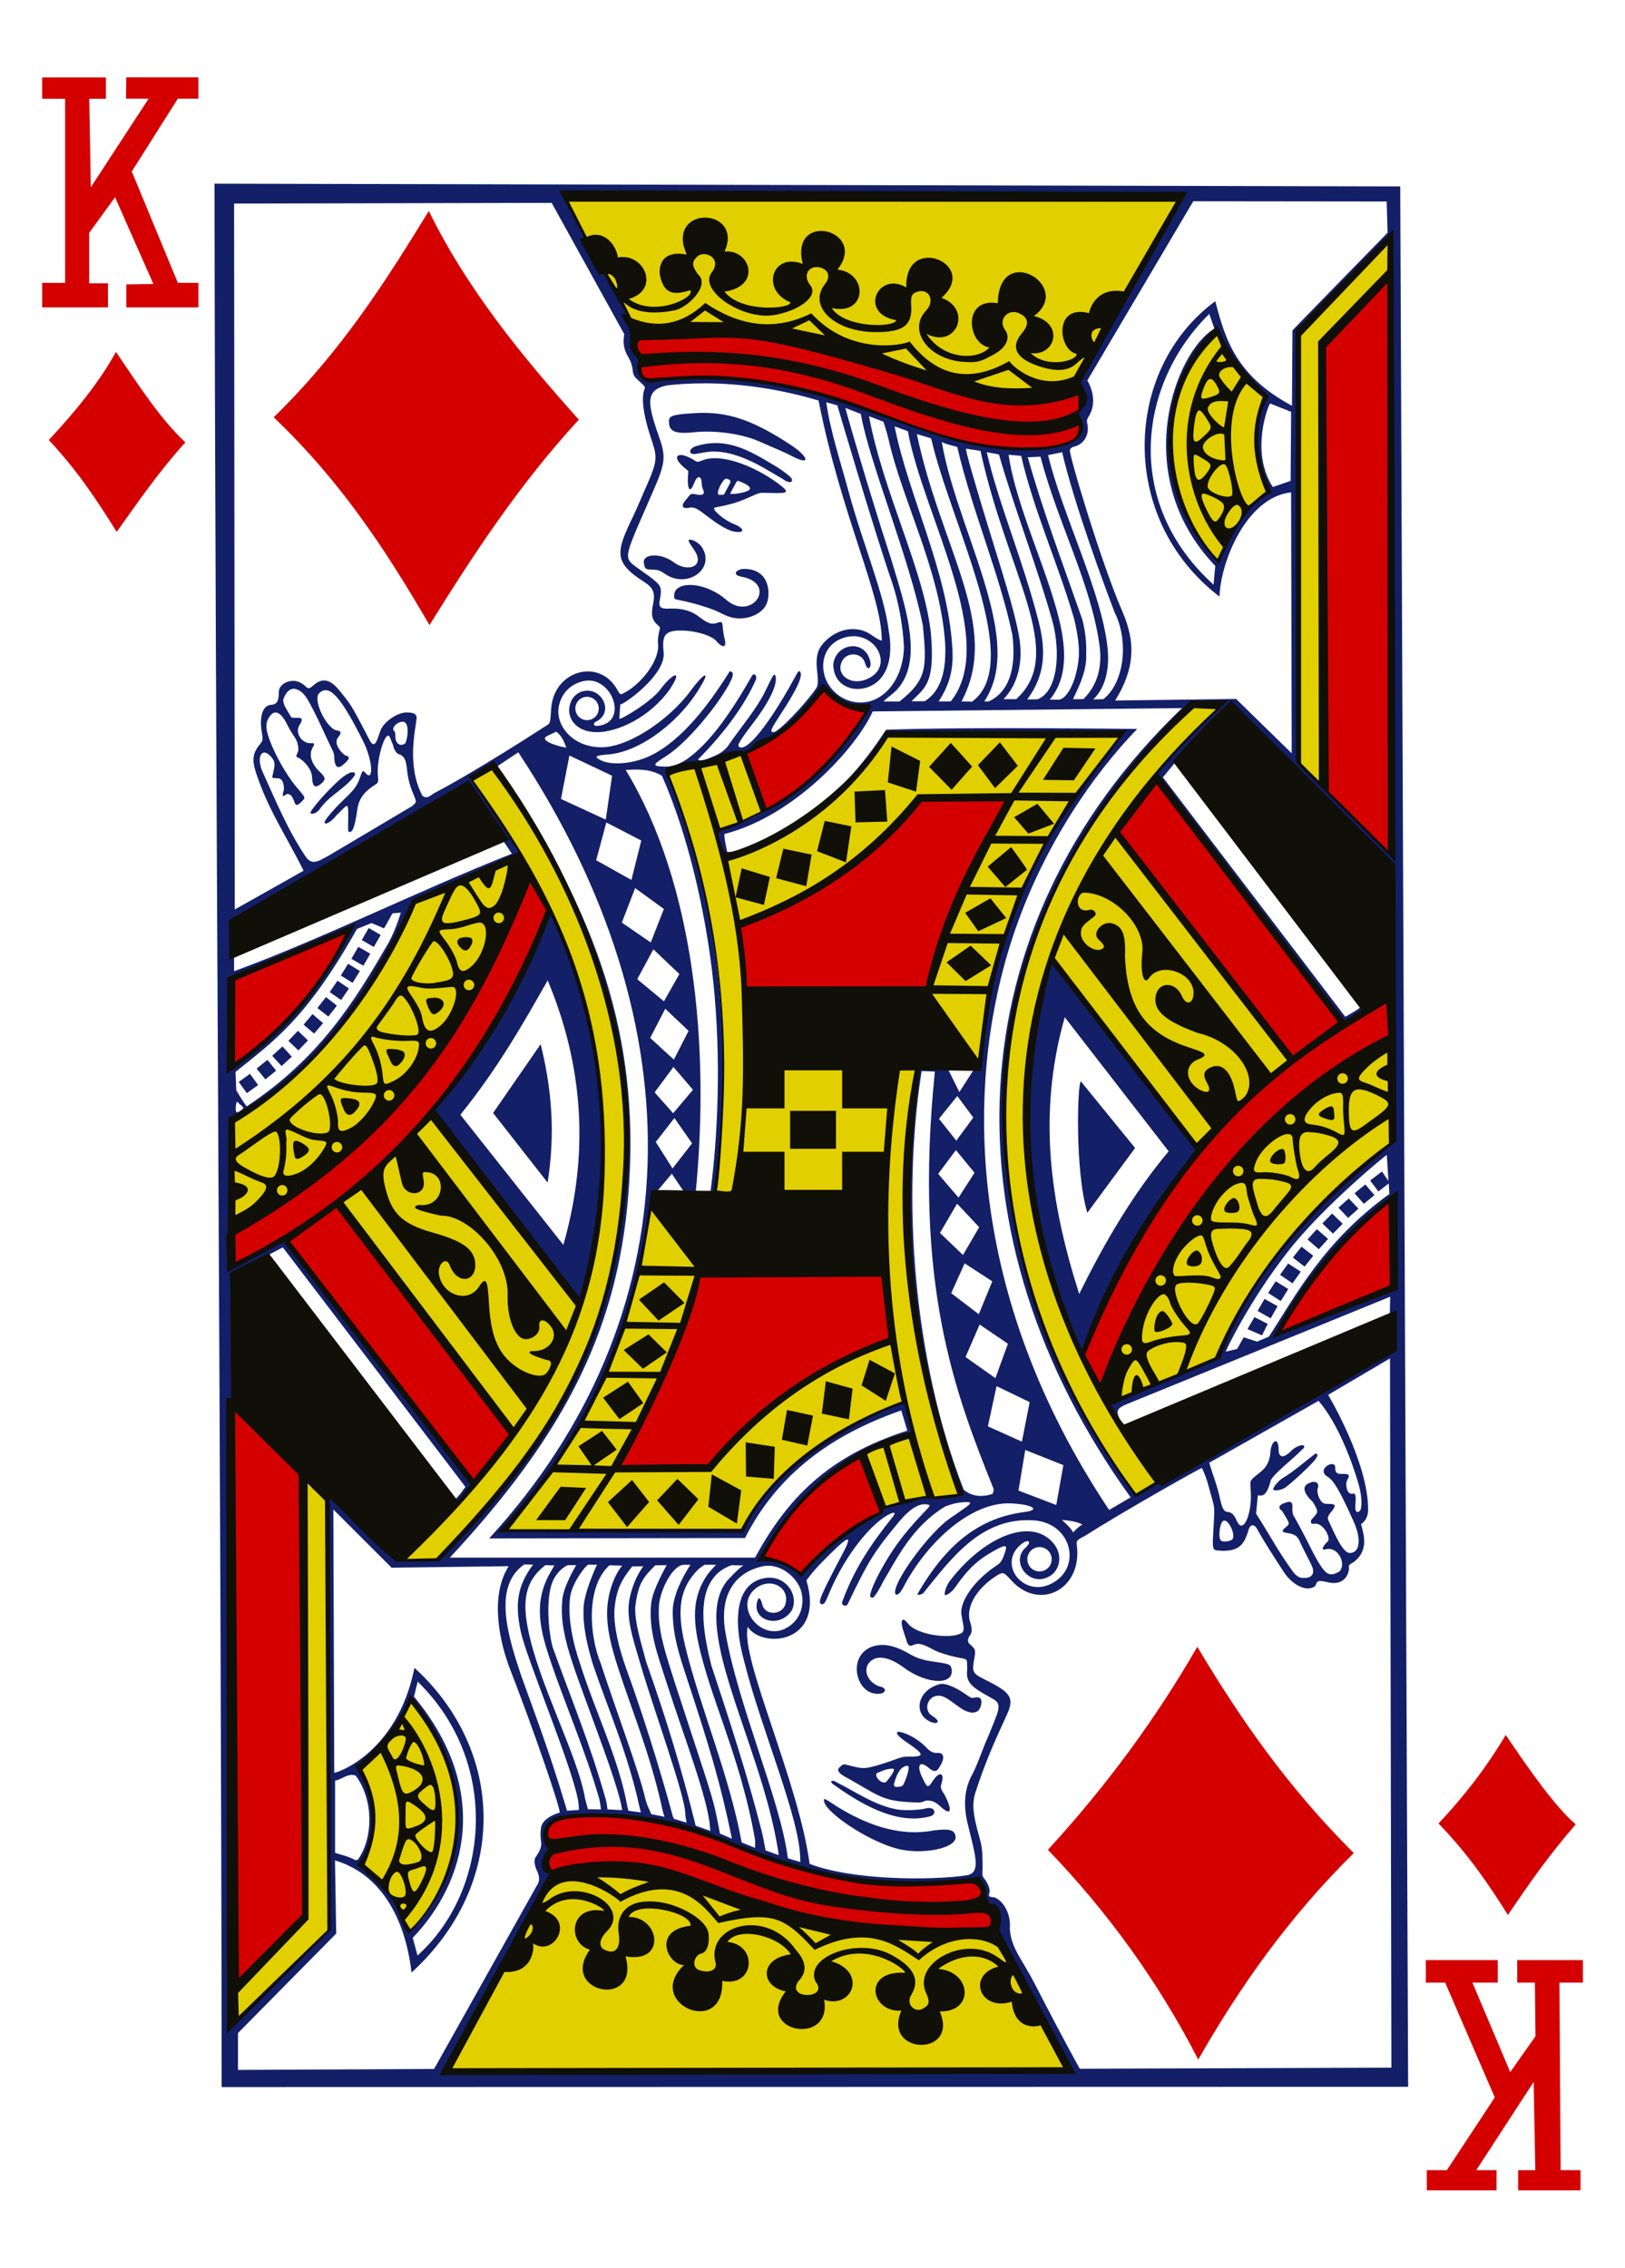 <svg xmlns="http://www.w3.org/2000/svg" width="224.225" height="312.808"><title>Vectorized Playing Cards 1.0</title><path d="M29.6 25.335c.085 79.126.927 176.366.985 262.545l163.716-.038-1.09-262.126zm48.394 1.68c28.245.766 56.666-.063 85.12.16 0 0-10.338 18.007-13.47 23.675-.687 1.246-.757 2.128-.387 2.645.572.8.525 2.152-.116 2.934-.27.33-.39.55-.42.75-.02.2.16.42.31.78.51 1.722-.8 2.92-2.163 3.47-.917.37-2.96.617-4.465.545-9.443-.448-27.962-8.428-35.593-9.05-5.294-1.48-12.136-.96-17.776-.64-1.064.062-.88-2.42-.88-2.42-.886-8.2-6.693-15.336-10.15-22.86zm86.656.748l26.692.03.12 4.31-11.23 11.51c-1.06 1.078-1.894 1.97-1.894 1.97l-.067 10.388c-7.65-4.11-9.18-9.03-10.58-14.43-12.79 9.44-13.39 30.11.58 40.746.118-4.62 3.64-13.7 9.88-14.374l.087 35.993-7.674-7.496-16.687.22c2.75-4.466 2.813-8.01 1.033-12.195-3-6.837-7.63-22.44-7.274-22.388 0 0 .132-.334.51-.42 1.383-.31 2.263-1.642 1.868-3.25-.074-.514-.07-.393.28-1.064 1.36-2.316-.26-4.83-.26-4.83zm-88.53.217l10.016 18.106s-.13.83-.077 1.317c.07.7.31 1.326.71 1.98.26.432.46 1.022.52 1.568.1.9.1.9 1.41 2.09.275.25.33.408.226.66-.435 1.1-.18 3.35.68 6.04 1.09 3.39 1.37 3.348-.656 7.883-.42.947-.932 2.21-1.48 3.374-2.5 5.134-2.886 6.526 1.404 9.263 1.21.77 1.56 1.437 1.26 2.972-.238 1.205-.286 1.98.294 2.66.376.44.717.512.623.852-.062.23-.343 1.234-.25 2.08.25 2.274-2.375 5.625-4.773 6.8-.48.34-.618-.076-.89-.55-2.483-4.35-8.67-2.59-9.08 2.6-.107 1.373-.064 1.968-.42 2.26-.12.1-.48.304-.48.304s-9.256 6.02-15.143 9.113c-.38.2-.726.53-1 .59-.31.06-.542.004-.735-.19-2.174-4.133-.97-9.015-.783-10.745-.045-.613-.57-.724-1.36-.734-1.34-.015-3.264 1.34-3.682 2.607-.358 1.075-.587 1.77-.91 1.766-.324-.002-.48-.436-1.288-1.986-1.68-3.226-1.938-3.634-3.506-5.508-1.25-1.497-2.317-1.695-3.543-.58-.852.772-.824.1-1.55-.29-1.25-.855-3.133-.09-3.18 1.11-.04 1.004-.047 1.76-1.067 1.83-1.136.07-1.628 1.54-1.31 3.63.17 1.1.203 1.274-.134 1.68-1.1 1.312-1.24 2.22-.64 4.056 1.72 5.233 4.215 8.756 6.56 13.515 0 0-5.956 3.38-9.49 5.344l-.093-97.37zm115.724 5.174l.14 84.586-12.782-12.565s-.25-16.208-.236-22.835c.013-6.627.11-13.253.082-14.486-.027-1.232.066-6.476.106-11.86.084-11.277-.948-9.883 1.15-12.047zm-24.98 10.142l.706 2.04c-5.356 3.072-11.91 20.172.12 32.727l-.24 2.587c-12.61-11.436-10.276-27.838-.585-37.354zm.918 2.413c1.838 3.79 3.93 7.15 6.782 9.21-1.536 3.66-2.196 7.7.405 13.16-1.83 1-4.36 3.66-6.99 9.1-9.497-9.59-7.38-23.497-.207-31.48zm-70.62 7.16c5.264.01 10.755.865 15.788 2.382 3.174 16.05 8.75 26.84 8.726 33.122 0 0-.44-.075-1.375-.75-2.29-1.655-5.3-.73-6.91 1.376-1.53 1.998.01 4.777-.77 5.94-1.482 2.175-5.3 6.19-5.936 6.06-.465-.097-.39-.3 1.245-2.81 1.703-2.613 3.01-4.98 2.447-5.56-.237-.245-.364.274-1.635 2.48-2.982 5.183-5.606 8.387-6.645 7.97-.485-.195-.234-.624 1.975-3.543 2.494-3.297 3.187-5.358 2.94-6.27-.19-.7-.577.43-1.613 2.456-1.104 2.142-3.098 4.53-4.71 6.824-.51.83-1.17 1.31-2.01 1.69-.62.27-1.615.71-2.19.636-.296-.04-.09-.213.313-.61 3.184-3.277 5.92-6.932 7.47-10.44.24-.46-.1-1.115-.494-.632-2.38 4.19-5.698 9.42-9.297 11.725-.775.495-1.937.914-2.985.826-1.773-.05-1.147-.442.467-1.48 3.454-2.22 8.3-8.6 9.084-10.854.186-.533-.02-.838-.36-.8-2.843 4.546-6.598 9.548-10.963 11.64-2.35 1.13-5.317 1.352-6.776.64-1.07-.524-.8-.704 1.097-.827 4.564-.45 9.91-4.735 12.56-9.268 1.55-2.51.462-1.93-1.31.49-3.02 4.135-9.02 8.096-12.74 7.78-3.764-.22-5.93-3.136-5.446-5.635.29-1.51 1.365-3.05 3.47-3.493 3.603-.756 5.96 4.95 2.664 6.03-1.122.367-1.55.09-1.142-.36 2.446-1.07 1.36-4.01-.705-4.31-1.3-.19-2.804.683-2.867 2.696.038 1.5 1.273 2.968 3.75 3.003 2.938.04 7.445-2.072 10.18-5.966 1.94-2.976.154-1.97-1.293.014-1.278 1.755-5.4 4.205-5.716 4.115l.14-2.016c.06.346 6.348-3.957 5.98-7.16-.236-2.325.104-3.036 2.524-3.007 1.81.02 4.11.654 4.78 1.484.69.82 1.46 1.08 1.12-.304-.556-2.244.11-2.615-1.193-2.19-.9.296-1.69-.425-2.592-1.065-.99-.704-2.244-1.005-3.74-.95-1.118.04-1.622-.028-1.443-1.082.127-.74.27-1.42.054-1.904-.35-.794-1.75-1.613-3.33-2.777-1.868-1.375-1.523-1.456 2.455-10.624 1.67-3.85 1.675-4.64.674-7.482-1.585-4.49-1.83-6.29 1.132-6.916 1.68-.193 3.41-.29 5.165-.285zM114 55.48l1.54.438c.01 0 4.807 16.414 7.553 24.428.838 2.445 1.477 5.75 1.637 8.853-.076 4.27-2.482 7.33-5.416 7.67-2.077.24-4.33-.84-5.363-3.15-.87-2.2-.21-4.79 2.3-5.69 4.34-1.55 7.52 3.99 3.265 5.693-2.202.883-4.294-.707-3.302-2.557.696-1.297 2.65-1.157 3.114.183.378 1.427 1 .754.735-.21-.807-3.078-4.76-2.35-5.08.482 0 3.512 3.848 4.337 6.14 2.365 1.78-1.578 1.966-4.427 1.52-6.9-.61-5.133-3.515-11.793-5.58-19.393-1.03-3.793-2.52-8.32-3.053-12.22zm61.267.182l2.89 1.144-.068 9.528-2.46.845c-3.21-4.91-.54-11.52-.37-11.52zm-58.604.618l2.12.815c1.16 6.726 6.63 19.583 8.562 29.18.538 5.766.624 7.458-3.282 10.53v-.043h-2.114s-.01-.13.91-.82c5.113-3.826 2.06-12.258.13-18.738-3.37-10.35-6.377-20.937-6.336-20.924zm-19.804.67c-.27.004-.54.015-.82.03-3.2.17-3.72.376-3.73 1.07-.02 1.31.51 1.89 3.49 1.57 2.57-.278 6.3.12 8.86 1.226 2.93 1.26 3.626 1.558 4.68 2.1 2.642 1.36 2.18.007-.21-1.564-4.88-3.21-8.25-4.48-12.278-4.43zm23.05.464l1.99.758s.523 1.55.71 2.437c1.937 8.58 7.2 18.24 7.816 28.28.14 3.29-.425 6.36-2.838 7.84h-1.82c1.944-1.936 3.24-2.495 2.696-9.22-.86-8.638-6.558-19.43-8.558-30.105zm3.53 1.395l1.83.67c2.113 11.59 12.585 28.92 5.92 37.273h-1.666c1.487-2.32 2.1-4.356 1.877-7.486-.647-10.536-6.02-20.76-7.963-30.467zm3.072 1.06l1.973.6c2.68 11.746 12.98 30.997 5.636 36.32l-1.447-.038c5.53-10.34-2.855-21.04-6.164-36.887zm3.44 1.092c.606.34 1.473.5 2.134.69 2.077 8.883 5.874 17.62 7.602 25.89.58 4.53-.413 7.923-3.26 9.21h-.61c2.556-3.854 2.075-8.717.71-13.972-1.83-7.07-5.39-14.844-6.577-21.82zm-31.104.155c-.917-.01-1.876.13-2.89.454-1.04.39-.913 1.21.052 1.04l1.29-.225c2.367-.414 5.285.44 8.822 2.582.854.517 1.782 1.015 2.013 1.187.65.486 1.342.484 1.104-.134-.095-.247-1.458-1.304-2.664-1.98-2.58-1.56-4.976-2.9-7.727-2.924zm34.46.772l1.987.303c3.74 17.19 11.95 27.873 4.93 34.25h-1.76c1.92-1.96 2.79-5.035 2.15-8.668-.65-3.71-2.564-9.596-4.154-14.77-1.84-6-3.324-11.076-3.155-11.118zm2.85.482l1.686.316c1.972 6.987 5.323 15.65 7.34 22.864 1.24 4.436.743 9.9-2.027 10.908l-1.423.024c2.35-3.14 2.685-6.413 1.61-10.644-2.203-8.687-5.54-16.266-7.186-23.47zm10.4.01c1.7 7.246 5.786 18.297 7.254 22.113 1.952 3.896 1.366 9.666-1.57 11.95l-1.39.03c1.68-1.57 2.256-4.215 1.99-6.956-.757-7.747-6.24-18.49-8.226-26.74zm-7.39.344l1.74.16c1.74 7.577 5.122 14.942 7.32 22.52.41 1.712.765 3.802.622 5.34-.3 3.225-1.635 5.77-2.808 5.77h-1.198c2.444-2.914 2.324-6.886 1.28-11.156-1.73-7.055-5.915-15.563-6.958-22.632zm-45.24.04c-.726.003-.74.666.42 1.68.705.62.65.412.61.805-.17 1.677.09 3.213.783 1.485.185-.46.455-.98.725-.917.51.157.25 1.094.494 1.57.415.834-.027 1.04-1.04.78-.727-.186-.77.21-1.22.71-.79.88-.66 1.402.555 1.13.2-.046.37.01.525.047.38.088.728.33 1.63 1.02 1.165.886 2.81 2.068 3.878 2.25 1.71.29 1.33-.53-.074-1.068-1.2-.46-2.69-1.738-2.682-2.09.005-.27.38-.11 2.545-.706.937-.254 2.257-.83 2.813-1.09.917-.42.96-.42 2.4-.374 2.446.072 2.82-.01 1.103-1.285-3.47-2.575-8.098-4.25-10.55-3.18-.746.32-.73.123-1.267-.186-.704-.403-1.277-.585-1.656-.583zm49.646.23c2.405 9.262 7.055 17.56 8.187 26.345.257 2.51-.165 4.967-2.253 7.09l-1.41.024c-.204 0 1.97-3.36 1.78-6.24.06-1.534-.11-3.18-.55-4.807-2.73-7.81-5.42-14.89-7.51-22.334zm-43.417 3.04h.04c.657.104.68.365.49.706-.286.505-.785 1.476-.785 1.476s-.665.13-.8-.04c-.24-.347.636-2.09 1.056-2.143zm1.667.3c.072 0 .162.037.303.092.63.25 1.726.76 1.25 1.153-.56.467-2.723.678-2.62.483l.727-1.34c.154-.284.222-.39.343-.39zm-6.637 8.1c-.053 0-.1.015-.14.04-.122.072.16.576.578 1.146 1.918 2.586-.736 3.354-2.615 1.97-1.783-1.388-4.54-1.258-4.14.197.14.512.003.76 1 .776.884.02 1.112.068 1.91.61 3.05 2.09 6.994-.703 5.07-3.7-.365-.563-1.265-1.06-1.658-1.04zm7.53 4.04c-1.105 0-1.804.825-.42 1.072 4.96.89 1.636 6.03-1.86 3.38-3.15-2.843-7.364-2.823-7.415-.806-.008.508.015.525.762.667 1.756.33 4.378 1.13 5.382 1.636.59.3 1.21.58 1.38.62 2.1.767 4.79-.23 5.322-1.993.488-1.617.094-4.572-3.153-4.572zM40.55 95.014c.664.008 1.37.59 1.873 1.438 1.163 1.964 2.578 5.266 3.48 7.086.227.45.236.86.222 1.08.07 1.065.43 1.47 1.062.99.62-.475 1.484-1.265.47-1.39-1.02-.77-1.586-1.898-.955-2.585.465-.505.283-.834-.092-.854-1.428-.02-3.556-4.27-2.553-5.185 1.355-1.236 2.852.294 6.04 6.616 1.404 2.794 1.47 5.85.265 4.336-.41-.38-.326-.184-.806 1.02-.363.902-.66 1.33-2.034 2.653-1.675 1.61-2.69 2.88-2.727 3.16-.073.532.903.034 1.616-.894 1.59-1.555 1.65-1.97 1.64.09-.01 1.865-.11 2.205.23 2.193.52-.02.8-1.495 1.047-3.274.293-1.6 1.125-2.41 2.51-3.3.38-.244.388-.413.315-1.12-.255-2.262 1.03-6.483 1.618-5.44.082.236.337.785.473 1.17.11.596.486 1.27 1.06 1.313.71.532.71.82.955 2.77.08.636.363 1.59.56 2.1.37.945.698 1.5.493 1.78-.13.14-.405.4-.405.4l-11.594 6.88s-.91.506-1.24.644c-.92.414-1.48.107-1.93-.58-2.46-3.66-4.147-7.776-5.875-11.57-1.037-2.25-.02-3.74 1.32-1.926.52.705.252 1.155-.007 2.52-.046.246.184.15.614.22.68-.072 1.005.533.98 1.56-.43 1.47.164.677.444.603.537.006.656.33.957.94.187.86.566.61 1.12.043.457-.47.46-.46-.464-1.56-1.594-1.727-3.8-5.62-4.375-7.994-.16-.654-.1-1.176.02-1.525.72-1.62 1.72-1.624 2.814.64.184.385.55 1.005.81 1.38.42.607.68 1.13.666 2.095-.32.81-.374.826-.095.936.694.275 1.925 1.526 1.98 2.646.056 1.138.25 1.742 1.144 1.067 1.02-.77.587-1.08-.42-2.068-1.053-1.256-1.117-2.344-.49-3.25.1-.303.06-.39-.33-.352-1.224.12-2.415-1.432-1.563-2.61.39-.692.345-.87-.21-.89-.29-.01-.763.046-1-.086-.36-.68-1.116-1.626-1.11-2.403.36-1.09.91-1.53 1.498-1.524zm72.726.058c2.012 1.234 4.004 2.518 6.265 3.104-5.23 9.434-13.66 14.49-20.71 16.464.24 1.21.41 2.42 1.58 3.16-.04-.183-.55-2.326-.44-2.766 9.71-2.48 18.26-11.993 20.45-16.9l42.68-.462c-31.64 30.35-32.9 73.067-7.088 108.87l-2.97 1.733c-19.89-29.797-19.69-58.504-13.72-77.73 4.23-13.63 11.82-24.04 17.588-29.99 0 0-23.14-.32-34.657.105-1.673 2.56-3.23 4.65-5.48 7.066 0 0 5.85-5.65 5.7-6.63 10.674-.007 21.68-.624 32.34.12-12.474 14.93-18.622 30.34-19.69 44.835-.04 1.888-.152.83-.776 1.527l-1.97 3.054-1.577-3.176c-1.073-.35-3.183.21-4.078-.112-4.39 19.58.045 43.208 5.82 58.628 0 0-1.45.815-3.234.678-1.953-.434-2.43.104-4.122.45-1.945.37-2.624.366-3.055.857-.24.274-.672.655-1.163.92-4.74 1.72-10.3 8.178-10.3 8.086l-5.218-2.34c4.806-9.44 10.45-12.84 20.37-17.03l-.924-4.22c-10.562 3.938-17.285 8.65-22.587 17.804-6.435-.093-32.493-.276-32.52-.194 10.63-12.087 19.01-30.32 19.925-44.533.225-2.767-.16-1.436 1.062-2.262l1.926-2.294 1.51 2.26s1.097 1.39 1.79.23c1.937-19.82-.113-42.42-9.664-58.174 1.694-.113 3.382-.16 5.005.8 3.735 8.46 5.936 18.91 6.89 26.745 1.21 9.917 1.04 21.1-.19 30.6l.635.086c1.86-12.343 1.23-25.47-.48-36.945-.877-5.983-3.7-15.344-5.643-19.67-.535-1.19-.95-1.5-.443-1.68 11.64-.975 16.99-4.86 21.17-11.06zm-32.272 1.043c.89 0 1.612.72 1.612 1.612 0 .89-.722 1.612-1.612 1.612-.89 0-1.613-.724-1.613-1.614s.73-1.612 1.62-1.612zm87.48.82c-3.407 3.084-6.144 6.28-9.02 9.688 8.51 11.704 17.97 24.393 25.924 34.53 0 0 2.753-1.63 2.742-1.834-.006-.11-.22-.648-.27-.528-.118.282-2.23 1.463-2.23 1.463l-25.172-33.035s1.364-1.633 1.786-2.147c1.956-.643 7.398-7.384 7.665-7.245 4.26 3.26 17.12 17.11 22.08 21.35l.06 38.437c-.51 1.54-14.22 7.464-23.91 29.574-4.87 2.73-10.267 4.195-15.28 6.57 0 0 1.273 2.006 1.9 2.556-.77-1.656-.9-1.97.832-2.68l36.233-14.77-.067 2.984-.59 5.15c-9.86 6.08-18.183 8.63-31.755 17.8-.97.227-1.75 1.158-2.77 1.208-34.67-51.06-12.51-89.53 7.7-108.86zM55.58 99.545c.947.018.708 2.21.358 2.97-.7.55-1.396.06-1.38-.964.004-.33-.06-.65-.145-.7-.525-.33.353-1.31 1.168-1.3zm21.176 1.373c.797.605 1.09 1.41 1.385 2.216-1.07-.17-3.95-.994-2.6-1.637zm-5.237 2.853c25 37.82 23.89 77.99-4.02 108.43l35.3-.05c4.495-8.87 11.982-14.27 21.562-17.6l.834 2.787c-11.01 3.534-16.58 9.393-21.01 17.51H62.08c16.18-17.407 23.59-32.11 24.757-52.003 1.113-18.945-3.707-36.246-18.345-57.063zm7.05.44l5.89 2.79-.873 6.054-6.18-2.85zm-10.64 1.7c31.535 47.71 18.01 81.268-7.17 109.19l-4.64.08-10.81-10.043.197 61.037s-10.54 10.32-11.75 11.56c-1.198 1.153-2.096-.617-2.096-.617l.03-80.912.468-3.17.145-17.435 6.72-3.544 25.195 33.03s-1.01 1.49-1.48 1.758c-.3.173-.08.468.18.435.705-.095 2.724-2.35 2.3-2.715-9.14-11.324-26.133-33.494-26.133-33.494l-7.076 3.694s.206-14.475.08-20.03c.27-1.312 1.253-.96 1.915-1.546 8.148-5.24 13.89-11.63 17.434-17.83.26-.466 1.83-3.25 1.982-3.5.554-.9 1.925-3.72 2.724-5.52.446-1.004.92-2.22 1.1-2.37 4.903-1.595 10.05-3.86 14.973-5.897l-7.09-10.64zm-19.33.61c-.266-.002-.943.305-1.86 1.136-1.69 1.533-3.916 4.053-3.923 4.53.454.165.855-.096 1.217-.462 1.413-2.086 3.6-2.902 4.88-4.73.2-.337-.01-.477-.314-.472zm15.885 2.217s4.893 7.128 6.145 9.02c-12.89 5.1-26.38 11.845-38.33 16.205v-2.86l1.887-5.13zm19.182 4.71l4.82 2.49-1.36 5.44-4.866-2.72zm3.976 9.05l3.963 2.888-1.81 4.615-3.993-2.745zM55.31 125.88s-.61 2.14-1.635 4.053c-4.904 8.52-9.7 16.09-19.616 22.667-.38-.336-1.46-2.226-1.46-2.226l-.098-2.524c5.256-4.223 9.792-7.322 16.753-19.713l2.018-.82 1.72.743 1.163-2.076zm20.626.02c-4.57 9.69-9.06 19.69-16.34 27.24l19.92 27.807c6.554-19.633 4.12-38.034-3.58-55.05zm-25.06 2.11l-.956 1.657 1.658.956.956-1.658zm-2.703.18c-3.61 8.07-9.026 14.277-16.137 18.743l-.275-11.84zm1.27 2.41l-.957 1.654 1.656.956.956-1.658zm40.713.346l3.59 3.41-2.132 3.76-3.683-3.047zm55.016 1.676c-.004 0-.007.007-.01.01-6.31 19.617-4.415 38.354 4.244 54.664 4.248-10.57 7.735-17.646 16.03-28.902-5.108-6.686-19.75-25.98-20.264-25.77zm-97.14.315l-1.003 1.626 1.624 1.004 1.004-1.626zm27.538 2.288c5.69 13.6 5.19 25.864 2.165 36.49l-14.21-17.95c5.206-6.462 8.663-12.58 12.048-18.54zm-29.002.05l-1.076 1.577 1.58 1.08 1.076-1.583zm-1.59 2.26l-1.18 1.51 1.51 1.176 1.177-1.51zm46.817 1.605l3.22 3.056-2.033 3.963-3.266-2.99zm-48.674.744l-1.23 1.45 1.452 1.238 1.236-1.453zm103.8.43l14.336 18.495c-4.796 5.71-8.78 12.43-12.343 19.68-3.994-12.52-5.797-24.816-1.993-38.18zm-105.81 1.87l-1.32 1.38 1.38 1.325 1.32-1.38zm33.49 1.85l-6.56 9.485 7.52 9.6c.81-5.2.99-11.23-.96-19.088zm-35.63.31l-1.41 1.293 1.296 1.41 1.41-1.293zm-2.07 1.848l-1.49 1.207 1.21 1.484 1.48-1.205zm56.026.98l2.693 3.147-2.733 3.24-2.558-2.88zm34.24.565l1.83.068c-3 29.595 2.898 44.568 8.115 57.59 0 0-.014.52-.19.676-.85.297-2.57.61-3.95-.6-7.017-18.04-8.55-40.263-5.805-57.73zm-92.674.38l-1.55 1.12 1.12 1.55 1.55-1.12zm114.656 1.054c-.466 0-.87 12.18.883 18.12l6.595-8.94zm-17.058 2.01l2.206 2.966-2.34 3.19-2.395-3.02zm-99.39.808c.11-.017.293.29.648.536.33.346.282.32-.087.614-.58.46-.75.386-.74-.333.05-.59.09-.8.18-.815zm60.355 2.226l2.44 3.49-2.697 3.47-2.308-3.653zm38.843 4.42l2.568 3.13-2.205 3.43-2.806-3.276zm59.457.663l.227 3.606-.89-1.317-1.63 1.25 1.135 1.51 1.424-1.11.09 1.454c-9.047 6.535-12.95 14.043-16.617 19.674l-1.632.69-1.855-.59-.907 1.61-1.58.37c-.047-.01 3.17-6.9 8.675-13.915 4.903-6.25 13.534-13.29 13.56-13.23zm1.048 5.643l.077 12.82-16.18 6.25c4.2-7.158 9.152-13.8 16.106-19.073zm-4.02-1.56l-1.478 1.212 1.28 1.46 1.47-1.21zm-2.274 1.93l-1.425 1.27 1.33 1.415 1.425-1.28zm-54.047.71l3.05 3.25-2.238 3.837-3.174-3.045zm51.744 1.367l-1.337 1.367 1.462 1.407 1.335-1.365zm-2.104 2.16l-1.283 1.42 1.553 1.344 1.283-1.42zm-2.113 2.417l-1.194 1.498 1.618 1.25 1.195-1.5zm-46.484 2.3l3.815 2.476-1.864 4.536-3.807-2.9zm44.64.02l-1.12 1.554 1.723 1.18 1.133-1.61zm-1.723 2.452l-1.04 1.607 1.743 1.12 1.034-1.66zm-1.54 2.428l-.957 1.655 1.806 1.026.953-1.674zm-1.39 2.51l-.957 1.655 2 .862.792-1.58zm-37.92 1.023l3.904 2.646-1.727 4.753-4.123-2.917zm56.623 4.678l.194 97.83-42.994.15s-2.01-3.537-6.217-11.71c-1.783-3.46-3.29-4.93-3.443-7.67.16-1.61-.58-3.434-1.9-4.17-.442-.246-1.183.05-.935-.637.27-.76-.568-1.926-.796-2.174-.26-.44-.098-.546-.126-2.178-.026-1.578-.11-2.237-.448-3.428-.857-3.01-1.046-4.51-.558-6.073 1.27-3.955 2.595-6.99 4.307-10.68.996-2.16.844-3.002-2.21-4.57-2.29-1.175-2.59-1.162-2.303-2.877.136-.804.262-1.31.093-1.7-.104-.236-.484-.567-.706-.757-.298-.253-.21-.78.096-1.17.3-.385.3-.934.006-1.85-.625-1.926.79-4.478 3.46-6.24 1.18-.78 1.15-.62 2.38.675 3.6 3.78 8.95 1.403 8.96-3.926.003-1.66-.563-1.563 1.01-2.346 5.324-3.39 16.255-9.554 16.182-9.385.713 1.45.95 2.69 1.4 4.252.39 1.34.34 1.443.194 4.05-.13 2.357-.202 2.905.353 3.056 3.153.347 3.873-.768 4.48-2.804.26-.9.763-.717 1.074-.34 1.2 2.186 2.72 4.458 3.714 6.01 1.246 1.984 3.346 2.97 4.446 2.03.23-.77.42-.79 1.81-.475 1.69.382 2.65-.564 2.815-1.807.065-.497-.296-.476.61-.966 2.243-1.66 1.387-3.93 1.05-5.294.03.07.96-.57.98-1.847.108-6.64-5.646-16.2-5.516-15.953zM137.51 191.2l4.57 2.206-1.074 5.45-4.693-2.11zm44.43 2.027c2.63 3.05 4.537 8.133 5.517 11.444.487 1.65.546 3.536.11 3.797-.423.26-.623-.017-.542-1.003.067-.82.09-1.455-.26-1.446-1.02.265-1.06-1.28-.956-1.645.07-.24.194-.412.25-.544.25-.6-.406-.52-1.086-.527-.602.014-.757-.35-.728-.92-.018-.635-.856-.51-1.333-.03-.436.44-.345.955.246 1.32.85.516 1.65 1.793 3.624 6.194 1.148 2.557.81 4.37-.56 4.35-.946-.03-2.05-2.624-2.943-4.537-.23-.495.35-1.048.55-1.314.527-.69.448-.906-.33-.918-.73-.01-1.04.052-1.48-.847-.164-.34-.284-.854-.225-1.182.375-.99-.396-1.23-1.144-.85-.942.393-.935 1.235.503 2.612.927 1.52.685 1.412-.192 2.435-.183.36-.072.583.314.59 1.114-.34 2.326 1.663 1.995 2.35-.34.295-1.274 1.364-.373 1.158 1.832-.497 2.947 2.186 1.868 3.095-1.61.808-1.99.556-4.47-4.396-.77-1.54-1.695-3.19-1.81-3.36-.112-.17-.163-.624-.16-.99.11-.896-.272-1.1-1.05-.743-.585.14-1.112.62-.372 1.074.864 1.49 1.17 1.73.695 2.11-1.08.86-.614.825.6 1.066.59.175.89.48 1.054.85.625 1.4 1.734 3.38 1.844 3.786.364 1.03-.298 1.492-1.204 1.448-.95.023-1.382-.726-1.843-1.365-1.723-2.398-2.965-4.77-4.724-7.494l.235-2.544s.46.1.72-.024c.507-.245.807-1.04 1.096-2.096.463-.92 3.193-3.01 4.238-4.132.193-.126.355-.336.357-.462-.006-.41-1.183-.136-1.96.754-1.14 1.01-1.623.664-1.59-.628-.11-1.595-1.082-.795-1.13.763-.126 1.23-.554 1.98-1.415 2.664-1.63 1.3-1.358.97-1.28 2.777.13 3.148-1.085 5.737-1.88 4.02-.28-.61-.613-1.3-1.32-1.33-.505-.023-.754-.516-1.03-1.734-.41-1.97-.987-3.24-1.51-5.056zM141.47 200l5.26 2.093-.983 5.502-5.213-1.994zm40.116.505c-.035 0-.077.01-.12.03-1.483 1.12-2.85 2.374-4.466 3.34-.606.355-1.314 1.28-1.318 1.53-.005.24.72.233 1.424-.075.67-.29 4.484-3.874 4.49-4.203.262-.29.236-.638-.01-.622zm-48.312 6.68c1.246-.004.52.365-2.194 2.25-2.65 1.837-7.02 7.65-7.527 9.806-.23.98.39 1.06 1.09-.29 3.22-6.18 9.305-11.83 14.877-11.58 2.73.12 4.206.86 1.946 1.18-6.194.76-10.824 4.295-14.876 11.335-.003.157.367.15.792-.12 3.71-4.536 7.885-10.54 15.226-10.056 5.296.32 6.8 6.615 2.404 8.765-3.83 1.874-7.365-2.69-4.19-5.397 1.033-.88 1.677-.494.687.405-2.13 1.93.48 5.364 3.07 4.06 1.57-.66 2.21-2.916.82-4.62-3.09-3.79-9.747-.907-14.385 5.214-.487.645-.908 2.044-.498 1.893.72-.3 1.156-.86 1.58-1.498 1.656-2.297 2.93-3.45 5.17-4.68 1.732-.957 1.84-.778 1.192.875-.273.697-.49.928-1.164 1.36-2.825 1.93-4.58 4.514-4.65 6.16-.05 1.202.83 2.772-.125 3.094-1.62.766-6.03.14-7.22-1.38-.857-1.093-1.19-.46-.546 1.32.427 1.17.41 1.837 1.05 1.717.81-.43 1.366-.33 2.94.53.757.417 2.1.804 2.92.99 1.49.347 1.803.2 1.77.847-.01.2.06.756.015 1.107-.243 1.947 1.38 2.608 3.595 3.887 1.297.746.786 1.515-.71 5.217-.78 1.674-1.445 3.927-2.405 5.628-.9 1.91-.975 4.004-.396 6.388 1.072 4.425 1.845 6.674-.07 7.07-4.927.748-15.81.717-21.75-1.567-1.52-11.4-9.57-28.32-8.54-32.693 2.06 3.107 10.703 2.285 8.1-6.4 0 0 .71-1.06 2.115-2.486 3.623-3.68 4.52-4.29 2.8-1.05-1.328 2.49-3.017 5.74-3.05 6.37-.035.505.36.62.662.22.225-.3.493-1.02.73-1.57 2.16-5.06 5.854-9.62 8.4-10.72.66-.28.627.02.17.576-2.993 3.728-5.282 7.176-6.91 11.676-.07.467.587.66.797.22 2.81-5.89 3.65-7.23 7.105-11.38 1.358-1.63 2.62-2.453 3.63-2.364.873.076.615.22-.193 1.08-.616.66-1.53 1.572-3 3.427-2.6 3.273-5.216 8.596-4.254 8.32.166.44.987-.97 1.68-2.324 1.9-3.19 3.92-7.406 8.43-10.178.944-.39 1.974-.614 2.884-.624zm-87.276 1.027l8.036 8.03 16.165-.21c-2.67 4.144-1.247 10.565.222 14.318 2.88 7.356 7.1 19.502 6.792 19.68 0 0-2.35.603-2.564 2.093-.312 2.21.645 2.046-.736 4.04-.31.45-.11 1.296.222 1.97.22.494.43 1.237.02 1.815L59.9 285.385l-27.06.13v-5.086l13.55-13.72-.166-10.096c7.39 2.198 9.928 9.823 10.562 15.47 13.348-12.18 13.018-30.52.405-42.026-2.46 12.16-11.26 14.687-11.07 14.446zm100.528 1.442c.866.063 2.033.202 2.825.628-.533.32-.92.703-1.27 1.095-.433-.77-1.016-1.19-1.55-1.723zm22.407.087c.72 0 1.602 2.108 1.095 2.6-.286.28-1.214.385-1.545.176-.423-.315-.207-2.77.45-2.77zm-25.496 3.658c.927 0 1.68.75 1.68 1.68 0 .927-.753 1.68-1.68 1.68-.928 0-1.68-.753-1.68-1.68 0-.93.752-1.68 1.68-1.68zm-71.092 2.39l1.213.03c-2.202 2.945-2.5 5.48-1.718 9.15.877 4.136 7.574 19.67 8.006 23.95.02.19.04.736.04.736l-1.647.11-.18-.612c-2.3-7.744-4.593-13.652-6.194-18.167-1.598-4.87-4.04-12.09.476-15.197zm8.854.03c.01 0 .02 0 .03.006l1.16.01c-.046.025-1.74 3.656-1.86 5.86-.14 2.496.465 5.216 1.292 7.9 1.958 5.808 4.82 12.277 6.41 19.607.017.086.192.797.192.797l-1.723-.234s-.17-.75-.19-.856c-1.19-6.448-4.51-13.145-6.486-19.49-1.013-2.886-1.718-6.432-1.355-9.143.255-1.91 2.174-4.422 2.53-4.46zm14.07.016c-1.237 1.907-2.36 4.298-2.438 6.173-.07 3.486.948 6.43 1.96 9.512 3.127 9.49 4.64 14.494 6.205 22.103l-1.66-.71s-.065-.427-.1-.55c-.888-4.765-.944-4.35-6.156-20.374-1.22-3.847-2.385-7.22-2.157-10.42.05-1.826 1.644-5.438 3.32-5.727zm1.99 0h1.55s-.855.903-1.1 1.24c-2.71 3.754-1.926 7.78-.58 12.584 1.85 6.605 5.27 13.994 7.055 24.064.032.188 0 1.16 0 1.16l-1.845-.744c-1.674-9.234-5.807-18.808-7.8-27.11-1.17-4.88-.837-7.96 1.87-10.617.68-.524.85-.58.85-.58zm-18.908.053h1.16s-1.936 3.18-1.934 5.05c-.325 3.354.89 7.058 2.282 10.94 2.14 5.964 4.97 13.18 5.84 16.975.033.15.15.83.15.83l-2.024-.105s-.108-.92-.228-1.34c-2.335-8.166-4.61-13.447-7.29-20.9-.406-1.13-1.053-5.59-.29-8.48.6-2.27 2.332-2.97 2.332-2.97zm-3.1.002l1.25.035s-.19.34-.667 1.16c-2.28 4.13-1.26 7.9.155 12.1 1.885 5.606 4.846 12.45 6.694 18.927.105.367.247 1.47.247 1.47l-1.805-.025s-.365-1.32-.39-1.462c-1.015-6.003-6.502-16.01-7.93-23.626-.783-4.086-.11-6.616 2.447-8.573zm16.743 0s-1.97 3.42-2.15 5.325c-.356 3.736.83 6.828 2.184 11.04 2.34 7.268 5.64 15.796 5.933 19.694.01.127.057.602.057.602l-2.03-.722s-.09-.41-.13-.55c-1.77-7.055-3.866-14.08-6.68-21.998-.695-2.67-1.606-5.36-1.526-7.656.41-3.066.933-3.893 2.76-5.71zm8.94.006l1.636.035s-.49.263-1.656 1.507c-6.455 5.9 4.02 22.554 6.435 37.718.024.162.1.734.1.734l-1.8-.648c-.17-.756-.3-1.675-.508-2.5-1.957-7.752-4.57-15.723-6.965-22.952-1.347-5.268-1.838-9.908.58-12.502.753-.896 2.174-1.39 2.174-1.39zm-16.83.01l1.74.05c-1.26 1.58-2 4.04-2.066 6.226-.068 2.59.624 5.106 1.476 7.768 1.747 5.46 4.242 11.393 5.955 18.76.098.49.18.8.224 1.015.07.337.265.873.265.873l-1.84-.366s-.19-.476-.313-.727c-.187-.376-.356-.86-.508-1.432-.89-3.84-4.17-12.562-6.164-18.68-1.586-3.852-2.017-10.59 1.223-13.48zm21.753.068c2.23-.08 4.245 1.81 4.72 3.587.464 1.888-.13 4.017-2.204 5.07-3.368 1.704-6.993-2.833-4.336-5.33 2.017-1.893 4.996-.49 4.347 1.93-.42 1.578-2.81 1.68-3.206.088-.11-.53-.374-1.06-.564-.77-1.24 2.91 2.923 4.27 4.652 1.566 1.024-2.17-.928-4.962-3.8-4.43-3.938.727-4.39 5.725-2.756 11.555 2.28 9.214 7.723 21.607 7.713 27.295 0 .075.02.31.02.31l-1.727-.517-.028-.18c-1.035-7.945-6.936-21.1-8.63-31.21-.733-4.61 1.063-7.957 5.103-8.87.232-.055.463-.085.693-.094zm-17.086.073c-1.213 1.62-2.005 4.054-2.043 5.79-.035 2.547.88 5.025 1.633 7.676 1.91 6.545 6.37 18.63 6.205 20.895.046.243.17.994.17.994l-1.725-.51s-.07-.11-.197-.42c-.575-2.25-3.307-11.874-6.368-20.197-1.178-3.345-1.75-5.952-1.67-8.17.25-3.06 1.124-4.34 2.466-6.044zm32.812 10.85c-4.468.255-4.038 5.7-1.27 6.623.99.272 1.57.036 1.727-.18.18-.245-.02-.62-.67-.714-1.877-.62-2.55-2.83-.853-3.756.924-.487 2.403-.174 4.19 1.146 3.184 2.364 7.09 2.51 6.58.124-.125-.58-.375-.657-2.71-.975-1.896-.26-2.75-.86-3.577-1.305-1.303-.703-2.45-.994-3.422-.965zM57.64 231.96c11.54 11.27 9.83 28.932-.03 37.775-.203-.716-.633-2.465-.68-2.416 7.413-7.716 10.905-20.36.173-33.32.056.05.24-.937.536-2.04zm72.32.3c-.11.002-.205.014-.29.043-2.988.818-3.608 3.77-1.67 4.987 1.19.745 2.1.29.622-.613-1.268-.772-.644-2.802.89-2.78.67.01 1.13.3 2.835 1.56 1.404 1.035 2.726 1.117 3.026-.285.18-.836-.1-1.21-.993-.99-.395.1-.627-.133-1.163-.505-1.193-.83-2.495-1.43-3.26-1.414zm-73.513 2.21c10.4 12.073 7.062 24.663.048 32.04-1.926-5.683-6.646-9.228-6.646-9.228 1.772-3.947 2.84-8.07-.49-13.274 3.09-2.798 5.66-5.87 7.082-9.54zm67.58 4.407c-.488-.01-.33.46.82 1.265 2.742 1.866 2.977 2.203.32 2.16-.674-.04-1.73.44-2.327.637-3.468 1.155-3.636 1.063-5.295.674-.553-.13-1.114-.36-1.357-.14-.373.34-.794.567-.322 1.076.344.37.984.655 1.762 1.1 4.027 2.308 4.393 2.86 9.127 2.984.544.013.82-.268 1.14-.27.774-.01 1.18.18 1.96.892 1.43 1.305 1.498.356.647-1.357-.444-.9-.835-1.115-.616-1.798.5-1.56-.213-1.87-1.145-.49-.7 1.08-.774 1.056-1.44-.333-.87-1.735-.46-2.535.87-1.406 1.006.857 1.263.22 1.654-.46.515-.89.437-1.69-.482-1.62-.53.04-1.022-.203-1.44-.656-.812-.89-2.373-2.004-3.87-2.265zm1.14 4.69c.11.01.185.05.22.167.01.57-.382 1.737-.703 2.35-.102.272-.28.306-.525.356-.83.153-.89-.104-.74-.618.3-.794.55-1.924 1.622-2.25.045-.004.085-.006.12-.004zm-2.11.398c.336-.024.347.115.212.42-.24.515-.66 1.002-.98 1.405-.665.43-1.75-.885-1.27-1.226.67-.265 1.17-.537 1.87-.58.06-.01.115-.016.163-.02zm-74.512.86c.18 0 .362.035.55.115 2.518 3.4 2.346 8.57.392 11.43-.146.214-.295.252-.54.17-.842-.5-1.91-.683-2.71-.97v-9.95c.823-.173 1.532-.797 2.308-.795zm66.33.81c-.192.01-.272.14-.028.39 3.67 2.657 8.72 5.736 13.38 4.543.427-.092.772-.326.69-.767-.05-.274-.525-.51-1.038-.38-1.07.287-3.12.32-3.96.19-3.208-.53-6.038-2.578-8.5-3.778-.18-.14-.4-.204-.55-.2zm-1.07 2.534c-.165-.01-.152.155-.05.462.517 1.54 5.71 5.123 9.814 6.31 3.52 1.016 8.58.015 8.28-1.657-.15-.873-.792-1.08-3.04-.797-4.947.96-9.71-1.06-13.325-3.31-.975-.616-1.474-1-1.685-1.01zm-32.405 2.1c2.16-.028 4.304.15 6.622.534 4.51.77 9.734 2.166 14.155 4.214 7.515 2.82 16.963 4.995 24.98 4.7 1.957.054 5.494-.11 6.178-.338 1.79-.4 2.284-.02 2.71 2.196.075.48.224.62.845 1.04.95.642.79 1.277.676 2.697-.096 1.193.625 1.864 3.52 7.205 3.293 6.08 6.506 13.144 6.506 13.144-28.873-.02-56.42-1.09-85.96-.175 2.656-6.298 9.9-17.658 14.44-26.777-1.098-2.805.258-3.282-.31-3.948-.92-1.56-.257-3.747 1.687-4.24 1.35-.155 2.65-.245 3.95-.26z" fill="#131f67"/><path d="M61.958 285.687s9.462-19.127 13.448-24.858c5.736-7.28 31.624 3.16 44.5 5.76 5.232 1.01 17.362.532 17.362.532l10.14 18.275zM42.31 263.954l-.4-59.547 2.963 1.85.678 59.812-12.8 12.25-.07-3.59zm7.75-6.795c3.05-6.14-.354-13.64-.354-13.64 1.77.436 6.7-8.92 7.137-8.65 7.544 9.25 8.852 23.038-.366 31.58-2.327-5.937-6.386-9.3-6.416-9.3zm5.632-42.12c5.732-5.86 10.278-10.42 14.82-16.98.373-.534-24.183-31.725-23.8-32.27 3.787-4.188 8.865-7.265 12.816-12.32 0 0 20.138 26.362 20.602 26.13 2.04-8.25 3.534-15.72 3.145-24.34-1.243-22.065-10.67-35.57-10.744-35.306-3.18 20.27-34.52 50.974-40.69 48.787l-.03-14.166c.377.71 19.85-12.53 24.99-30.03.37-1.256 15.484-6.092 15.378-6.28-.64-1.64-7.25-10.993-7.25-10.993s2.67-1.244 2.967-1.24c8.57 10.657 15.038 24.696 17.238 38.064 2.67 14.4 4.398 41.466-24.475 71.03zm86.556-37.25c-4.518-14.02-4.395-28.54-2.318-38.68 3.17-18.37 14.78-31.52 24.09-41.55h4.038l-6.586 6.817c-3.016 3.46-7.384 10.676-7.384 10.676l24.095 31.493 13.734-2.968s-.414 14.087.012 14.087c-10.68 8.838-18.35 16.83-23.86 29.707-3.376 1.248-14.566 6.072-14.566 6.072-5.32-1.3 15.83-34.457 11.806-35.02-1.656-1.365-20-26.11-20.356-26.06-8.456 25.89-.207 53.076 14.67 72.06-1.69 1.097-3.217 1.95-3.077 1.69-6.373-8.84-11.956-19.392-14.308-28.33zM98.23 164.812c.953 1.475 5.24-31.593-6.027-58.064 1.072-.81 10.367-2.59 10.367-2.59l2.5 7.925-6.34 2.684 1.17 3.715c4.923-2.388 15.583-5.913 22.14-16.804 0 0 31.86-.273 32.538-.216.66.054-6.498 6.915-13.287 20.803-3.1 6.344-5.56 14.552-6.08 24.182-.1 1.902-7.29-8.948-7.29-8.948 1.79-9.168 6.59-18.19 11.36-27.217 0 0-7.33-.416-12.44-.267-7.96 8.7-12.95 13.28-24.95 17.435 4.377 14.02 31.15 20.758 25.194 19.477-1.216-.29-2.757 12.885-1.47 27.73.25 11.87 6.637 31.66 6.86 31.5 0 0-4.256.96-4.597.276.718-.17-6.333 1.613-6.333 1.613l-2.525-7.376 6.825-3.14-1.103-4.162c-.024.003-15.057 4.55-22.42 17.663l-32.93.036c12.7-13.78 17.88-27.406 20.64-45.424 2.693.482 8.21-.84 8.21-.84zM179.21 45.85c4.14-3.463 12.45-12.485 12.45-12.485l.11 4.62-9.432 9.81.096 60.55-3.19-3.06zm-4.358 22.164c-1.698.81-5.083 4.79-6.697 9.26-10.926-9.76-6.426-27.7-.445-31.435 1.735 3.917 6.76 9.11 6.644 9-1.154 4.102-2.04 8.263.498 13.174zM78.117 27.37l84.263.147c-4.806 9.464-9.216 17.114-14.325 26.43-2.658 3.207-60.2-10.354-60.47-9.003z" fill="#e2cf00"/><path d="M196.878 302.122v-2.78h2.768l6.61-10.032-6.848-15.833h-2.67v-3.112h9.933v3.112h-3.5l5.22 12.345 3.48-4.95-.08-7.395h-2.44v-3.112h9.07v3.112h-3.24l.16 25.865h2.745v2.78h-8.61v-2.78h2.37l-.23-12.162-7.915 12.162h2.8v2.78zm-31.544-18.04c-5.52-10.756-12.61-20.504-20.742-28.926 8.096-8.84 14.847-18 20.616-28.006 5.943 9.96 12.473 19.362 21.593 28.455-9.03 8.897-15.82 18.605-21.46 28.476zm-132.766-10.45l-.562-79.507 9.578 9.305.57 61.058zm165.924-22.107c3.49-3.696 6.658-7.794 9.272-12.218 3.29 4.872 6.78 9.856 9.665 12.342-3.28 3.72-6.38 8.05-9.36 12.5-2.6-4.15-5.43-8.34-9.58-12.63zm-121.974 6.7c-1.982.303-.86-1.532-.498-3.276.202-.98-.74-1.89-.734-2.19.025-1.728 1.318-2.457 7.177-2.39 13.814.96 20.955 5.38 28.878 7.436 7.59 1.97 15.11 1.93 23.49 1.736.616.353 2.86 6.134 2.44 6.713-18.94 3.733-43.11-10.173-60.743-8.038zm34.14-41.17c-1.997-1.445-3.87-1.713-5.72-2.027 3.247-5.715 7.18-10.922 13.75-14.18l3.06 7.564c-3.866 1.986-7.66 4.35-11.09 8.643zm-39.905-19.642s-2.835 4.634-5.51 6.888C57.288 193.64 39.5 170.93 39.5 170.93l-7.547 3.82s-.03-4.395.14-4.703c20.387-10.504 34.375-30.36 40.535-48.95 0 0 3.282 3.348 2.85 4.765-5.512 14.665-14.937 29.373-28.8 40.403zm25.426-21.637l25.73.037 1.14 8.946c-9.86 3.3-17.99 10.05-25.597 17.85l-12.207-.21c4.002-8.77 9.563-17.67 10.924-26.63zm95.28-37.693c.83 2.523-.01 5.243.31 5.13-30.83 15.245-39.638 48.708-39.638 48.708s-2.927-4.63-2.793-5.35c15.956-35.46 26.632-36.52 28.683-40.37l-24.266-31.4 5.49-7.465 26.03 33.87c2.587-1.19 4.062-2.19 6.183-3.113zm-15.2 45.88c5.223-9.4 10.62-14.866 15.99-18.626l-.26 12.408zm-144.13-36.9l.134-12.036 15.88-6.834c-4.39 9.57-10.35 14.7-16.015 18.87zm70.743-10.82l-.94-8.468c9.64-4.204 18.16-9.828 25.033-17.525 7.386-.353 12.43.147 12.39.047.013-.015-7.026 10.308-11.686 26.56zm79.867-88.935l8.774-8.867.28 79.12-8.814-8.38zm-77.11 64.422l-2.784-7.84c4.38-1.642 7.693-5.217 10.78-8.757 2.095 1.875 4.797 2.535 5.735 2.895 1.29.3-8.87 12.5-13.73 13.706zM37.765 57.56C47.16 48.39 53.267 38.717 59.17 29.1c5.174 10.58 12.667 19.838 20.7 28.786-8.28 9-14.57 18.637-20.61 28.338-5.94-10.226-12.19-19.812-21.498-28.664zm-21.663 15.8c-2.71-4.325-5.438-8.488-9.37-12.665 3.828-4.098 7.08-8.16 9.265-12.154 3.014 4.39 5.876 8.97 9.576 12.48-3.604 3.97-6.5 8.17-9.47 12.348zm73.08-21.036s-1.094-.633-.973-1.526c.36-1.157-1.17-3.775-1.17-3.775 18.68-5.67 45.89 10.283 62.04 6.928-.14 1.13.05 2.48-.41 3.54.51 2.26.87 2.33-1.34 3.71-11.346 3.21-23.3-3.63-34.385-6.9-9.04-2.848-16.385-2.12-23.77-1.968zM5.814 42.4v-3.38h3.172v-25.4H5.813v-2.935h8.797v2.934h-2.294l.213 12.21 7.98-12.22h-3.12l.034-2.935h9.954v2.934h-2.84l-6.353 10.05 6.36 15.36h2.84v3.38H17.43V39.23l3.734-.06-5.29-11.957-3.57 4.908v6.955H14.9v3.32z" fill="#d40000"/><path d="M77.154 26.252l3.413 6.427-.59.4c.93 1.54 1.718 3.29 2.67 4.82l.684-.08c1.13 2.15 1.58 2.94 3.05 5.49l-.66-.008c.34 1.13 1.217 1.883 1.235 2.695.008 1.01-.25 2.035.37 2.72.734.81.82 1.034.67 1.51-.4 1.26.74 2.655 1.9 2.53 8.17-1.09 16.49-.165 24.814 2.35 5.984 1.89 11.296 4 16.326 5.49 1.585.473 4.79 1.22 7.55 1.422 7.65.56 11.945-1 10.656-4.18-.102-.257-.332-.443-.352-.574-.037-.24 0-.503.435-.86 1.254-1.28.553-2.215-.21-3.634 0 0 9.825-17.555 14.733-26.3zm85.08 1.577l-7.17 12.38c-3.834-.7-4.736 2.53-4.794 2.98-4.98-1.28-4.214 5.18-1.716 5.61.16.936-4.093 2.1-6.335-.094 3.44.46 4.66-4.097.45-5.11 5.55-4.124-4.86-10.3-4.987-1.767-4.895-.863-4.26 5.604-1.154 6.107-1.588 1.75-6.257 1.8-8.698-1.89 4.15 2.157 6.396-3.41 2.083-4.966 5.323-4.667-5.1-8.97-4.855-1.43-3.93-2.327-6.63 3.61-1.385 4.52-.3 1.07-7.167 1.077-8.91-1.684 4.87 1.11 5.094-4.82.796-5.3 4.316-5.477-6.634-8.246-4.8-.775-4.23-1.672-5.824 3.6-1.704 5.296.227.84-6.673 1.553-9.088-1.475 5.302-.795 3.447-5.934.01-5.523 0 0 .05-.145.243-.645 1.62-5.16-7.1-5.59-5.89-.12.19.504.406 1.175.406 1.175-2.405-.49-3.874.49-3.7 2.745.6 2.994 2.18 2.773 4.204 2.177.85.89-4.88 3.853-8.48 1.205 4.406-1.265 2.174-6.43-1.51-5.732-.155-1.648-1.946-3.96-4.28-2.832l-2.47-4.86zm7.208 68.78l-5.177.074c-3.636 3.712-29.967 27.966-25.532 64.603 1.896 15.67 6.272 29.227 17.972 45.243l3.126-1.835.48.32 32.42-18.65.02-5.662-37.63 15.788c-.744-.793-1.183-1.68-1.812-2.66l15.08-6.406s.363-.917.48-1.338c4.957-12.545 15.03-21.627 23.8-28.643-.048-12.35-.106-38.206-.106-38.206l-22.68-22.58c-2.91 2.66-5.485 5.394-8.065 8.36l26.034 34.268-2.31 1.5-25.76-34.09c3.05-3.67 6.36-6.866 9.66-10.085zm23.13 22.28s-.126-58.836-.297-87.24l-13.51 13.86.05 59.63zm-1.15-81.64l-9.546 9.85.107 60.61-2.453-2.42V46.32l11.926-12.494zm-92.898-1.46c.286.5.162 1.2-.296 1.77-1.953 2.42 4.18 6.63 8.59 5.9 3.36-.56 6.222-2.577 4.987-4.11-1.005-1.25-.35-2.515.86-2.507 1.242.01 2.24.997 1.163 2.35-2.396 3.01 1.258 6.545 6.844 6.618 3.95.05 5.267-.922 5.054-3.736-.1-1.32.16-1.684 1.076-1.884 1.465-.317 2.205 1.36.99 2.64-2.624 2.768.358 6.835 5.32 7.098 1.814.096 2.173 0 4.198-1.144 1.583-.894 2.142-2.243 1.366-3.29-.998-1.35.348-2.96 1.902-2.298 1.11.473 1.658 1.325.43 2.77-1.615 1.896-.85 3.46 2.26 4.52 2.42.82 4.097.72 5.23-.317.354-.324 1.14-.996 1.127-.79-.762 1.315-1.437 2.54-1.437 2.54-5.072 2.26-9.032-1.975-8.9-2.13-5.227 3.012-9.86 2.376-13.776-2.69-1.018.565-8.306 1.893-13.568-3.882-5.31 2.663-10.245 1.546-14.63-1.433-3.242 3.06-6.658 3.545-10.208 2.075l-1.052-2.116c.265-.1 1.41 2.12 6.965 1.084 1.86-.343 5.07-3.48 3.27-5.01-.825-1.16-.85-1.684-.12-2.39.712-.695 1.933-.337 2.345.36zm-13.61 2.77c.31.6.353 1.598.01 1-.18-.317-1.12-1.73-1.076-1.773.438-.036.872.415 1.067.773zm106.512.48l.063 78.225-8.13-8.065-.39-61.28zm-94.14 3.79l2.56 1.61-4.584-.03zm14.39 1.346l2.15 2.087-4.52-.948zm40.264 1.083l-.96 1.97c-.554-.62-.715-1.935.96-1.97zm16.244 32.52c1.632-3.664 3.814-8.33 7.348-9.81-2.63-5.228-2.29-10.45-.423-13.317-2.67-2.484-5.41-5.46-7.11-9.74-8.43 7.446-9.79 22.738.18 32.867zm-.252-31.436l.58 1.43c-7.51 9.19-5.19 21.252.248 27.69l-.78 1.622c-6.648-7.01-9.558-21.83-.048-30.744zm-44.89 5.197c8.7 2.554 15.67 6.534 25.728 2.988l.047 1.96c-6.402 4.11-19.158-.236-27.775-3.416-13.852-5.114-24.632-4.815-32.333-4.23-.68-.134-1.22-1.904-.14-1.916 14.4-.16 12.074-1.955 34.462 4.613zm1.965-3.463l2.857 3.03c-2.146-.67-4.232-1.42-6.173-2.35zm43.613.75l.56.773c.243.337-1.58.51-1.274.118zm-49.096 5.55c10.386 3.9 21.823 7.79 29.328 4.3 0 0 .048 1.486-.81 1.907 0 0-.792.64-3.44 1.005-12.145.996-20.028-4.03-29.83-7-3.718-1.128-9.692-2.494-15.825-2.748-3.642-.166-9.215.357-9.215.357-1.213-.1-1.196-.816-1.206-1.52 10.558-1.407 20.267-.356 30.998 3.7zm50.226-3.74c.134-.007.27.003.405.024l1.062 1.356-1.26 2s-1.11-1.023-1.675-2.027c-.31-.65.53-1.313 1.468-1.357zm-30.602.38l3.29 2.484c-2.474.12-5.257.213-8.012-.88zm27.858 1.265c.26-.006.53.268.85.81.612 1.046.53 1.246-.657 1.628-1.56.5-1.69.39-1.18-1.01.34-.95.65-1.42.98-1.426zm4.996.64l2.224 1.867c-1.228 3.195-2.032 7.25.434 13.07-.273.02-1.872 1.597-2.373 1.866-1.41-.59-4.51-12.127-.285-16.8zm-2.53 2.445l-.564 3.533c-.046.29-2.46-1.67-2.235-2.653.43-1.167 1.9-.918 2.8-.88zm-3.99 1.24c.292.002.75.71 1.313 1.63.44.722.35.994-.622 1.87-1.43 1.446-1.712.974-1.395-1.487.156-1.214.374-2.013.705-2.01zm2.96 3.202c.194.003.363.05.487.15l.16 3.44c.01.31-2.69-.12-3.04-1.434-.45-.84 1.34-2.18 2.39-2.16zm-3.566 2.91c.194-.03.8.373 1.37.712.996.59 1.017.85.16 1.95-1.006 1.293-1.506 1.086-1.66-1.163-.057-.827-.12-1.467.13-1.5zm3.964 1.314c.087 0 .165.025.232.082.48.41 1.21 3.86.903 4.22-.44.51-2.744-.17-3.258-.98-.49-.776 1.283-3.32 2.123-3.325zm-2.822 4.06c.265-.017.742.165 1.463.513.44.21 1.16.604 1.32.94.28.59-.18 1.463-.79 2.19-.4.48-.77.122-1.55-1.487-.62-1.293-.88-2.12-.44-2.15zm4.655 1.544c.053 0 .1.01.145.035.785.435.653 1.727-.275 2.683-1.115 1.15-2.083.28-1.313-1.176.487-.922 1.07-1.535 1.443-1.544zm-64.776 32.093c-.68.03-1.738.647-2.2 1.24-.585.754-1.095.655-1.743.6-.77-.01-1.945.16-3.533.884-.9.41-1.31.502-2.63.57-.86.043-1.72.16-1.91.26-.19.1-.81.317-1.373.482-1.153.334-.743.66-.08 2.15 3.364 8.624 5.775 18.68 6.653 26.862.986 9.39.69 20.78-.626 29.48-3.22.02-5.242-.145-8.634-.088-2.315 18.81-8.593 33.746-21.14 47.18l33.92.085c3.884-10.365 21.62-18.27 22.2-17.687l.935 3.782s-12.757 1.823-21.35 18.01c.88-.53 4.08-.162 6.19 2.03 4.22-5.348 11.14-8.844 11.187-8.762l.23-.644s1.27-.43 2.386-.643c.357-.07 1.09-.207 1.578-.377.754-.264 1.127-.545 2.29-.445 2.417.23 4.844-.47 4.793-.483-7.2-19.86-8.905-37.783-6.09-58.605 2.65.02 8.47.12 8.47.12.582-5.85 1.323-11.704 3.12-17.228 2.306-7.093 5.09-13.685 9.57-19.713 2.53-3.786 4.74-6.48 7.353-10.028l-33.204.076c-4.396 7.382-12.86 13.55-19.666 16.12-2.315.87-2.642.74-3.025-.348-.69-1.947-.656-1.865 1.155-2.38.605-.174 2.54-1.193 5.56-2.608 6.41-3.253 10.817-9.21 13.41-13.23 1.03-1.587.338-1.23-1.425-1.245-1.61-.126-2.35-.625-3.8-1.98-.534-.498-.764-.853-1.01-.824-1.893 2.72-5.074 6.313-7.56 7.376zm7.792-6.286c1.49 1.6 3.26 2.533 5.59 2.837-3.73 5.846-8.28 10.416-13.51 13.195L103.11 104c6.52-3.03 8.26-6.07 10.57-8.55zm54.11 2.38c-35.116 32.462-33.05 73.39-8.46 106.633l-2.577 1.55c-23.095-30.95-27.273-76.73 8.014-108.323zm-22.14 3.96l8.608-.02-5.86 7.596-7.863-.028zm-1.35.06l-4.785 7.55-12.914.165c-7.725 9.527-16.025 14.174-24.474 17.346l-1.65-8.135s13.38-3.224 22.043-17.026zm-13.12.626l-2.993 3.31 3.11 3.162 2.84-3.21zm6.776-.078l-3.03 3.15 2.364 3.173 3.143-3.08zm-14.948.574l-.518 4.953 3.9 1.28.57-4.24zm23.724.18l-2.83 4.426 4.26.068 2.98-4.404zm-44.557 1.13l2.764 7.658-2.426 1.17-2.46-8zm-3.27 1.23l2.85 7.92-2.383.788-2.615-8.247zm3.415 31.274c.317 11.016.475 17.657-1.367 27.34-.097.506-2.075.058-2.075.058.25.084 1.114-10.942 1.045-17.867-.13-13.187-2.367-26.234-7.543-39.305.986-.605 3.42-.91 3.42-.91 3.266 9.91 6.162 20.57 6.517 30.685zm-34.47-30.533c11.335 15.04 19.438 35.444 18.082 55.576-1.298 23.41-10.173 36.9-25.76 53.112l-4.022.093c18.45-17.69 26.615-32.832 27.26-52.807.74-22.974-6.277-38.254-18.095-54.54zM31.6 126.922l.04 5.478 38.62-16.563-5.57-8.204zm90.515-17.945l-4.207.214.14 4.245 4.384-.11zm37.473-.805l25.028 32.818-6.192 4.6-23.86-30.84zm-19.615 2.242l7.49.116-2.896 4.805-7.24-.06zm-1.384.118c-3.444 6.406-8.195 13.71-10.863 25.514l-24.66.02c-.048-2.696-.398-5.39-.8-8.086 10.627-3.89 18.858-9.703 24.91-17.386zm4.56.338l-3.214 1.854 1.965 2.26 3.545-1.357zm-29.35 2.36l-1.06 4.18 3.994 1.54.74-4.966zm22.994 3.124l7.185.043-3.025 6.04-7.12-.105zm17.11-.79l23.682 30.698-2.22 1.756-23.145-30.005zm-14.385 1.277l-3.24 2.7 2.44 2.815 2.99-2.387c.06-.05-2.188-3.13-2.188-3.13zm-31.43.224l-.994 4.065 4.155 1.11.746-4.36zm-5.75 2.703l-.84 4 3.91 1.057.828-3.857zm-32.32-.4c.2-.04-.65 4.76-1.91 5.625-.6.414-.914.323-1.436-.24-.36-.39-1.987-3.045-1.987-3.045l1.39-.7c1.686 2.7 1.684 1.394 2.323-.907zm-6.49 2.76c.55 0 1.22.685 1.975 2.01 1.092 1.92 1.055 2.046-.74 2.6-3.228.853-4.43 1.06-3.435-1.07 1.07-2.298 1.49-3.53 2.2-3.537zm9.614-.38l2.21 3.786c-8.862 22.562-23.154 38.747-42.827 48.54l-.047-3.748c23.198-13.203 32.71-28.8 40.666-48.575zm60.25 1.635l6.974.125-1.866 5.333-7.414-.052zm-71.96-.233c-5.676 13.53-13.434 25.333-28.94 35.3l-.064-3.595c17.42-10.496 24.95-30.158 24.95-30.164zm88.158-.023c4.13.112 8.473 4.614 8.03 8.325-.31 2.615.193 4.556.905 3.485 1.57-2.366 6.206-.793 6.165 2.048-.022 1.512-1.032 1.76-1.61.396-.858-2.013-3.264-2.063-3.62.05-.33 1.98 1.347 3.437 5.836 5.06 5.26 1.233 8.424 5.95 6.554 8.66-.65.715-1.04.89-1.163.52-.037-.107-.165-.666-.286-1.24-.598-2.84-1.96-4.035-3.613-3.06-.83.49-.722 1.136-.24 1.99.646 1.136.24 1.578-.91 1-1.82-.916-2.42-3.083-.656-4.083 2.1-.84 1.388-1.02-1.293-1.927-5.71-1.95-8.156-5.53-8.456-12.344.11-3.11-.316-4.217-1.777-4.64-1.34-.39-2.85 1.31-1.89 2.203.52.486.944.93.67 1.197-.89.86-3.11-.536-3.087-2.036.016-.98.387-1.18 1.855-2.335.407-.32.06-.923-.536-.93-2.245.72-2.086-2.246-.88-2.343zm-12.93.785l-3.486 2.004 1.816 2.534 3.86-1.814zm-67.84 1.97c.4 0 .73.323.73.724 0 .4-.33.73-.73.73-.4 0-.724-.33-.724-.73 0-.4.32-.728.72-.728zm7.147.314c7.36 16.06 9.11 34.422 3.99 52.78l-19.876-25.86c7.625-8.587 12.75-18.415 15.885-26.927zm-26.877 1.18l-17.732 7.45-.094 13.292c9.91-6.76 14.11-13.68 17.83-20.745zm17.046-.116c1.743-.054.88 4.663-1.388 6.272-.832.64-1.393.56-1.667-.718-.142-.665-.84-2.067-1.72-3.196-1.02-1.313-1.01-1.345.484-1.438 1.65.024 3-.768 4.29-.924zm-1.73 2.005c-1.29-.02-1.677.58-.91 1.406.648.696 1.16.547 1.595-.457.264-.616.027-.94-.686-.95zm-31.98 17.25l.042-11.287 15.167-6.386c-3.043 6.594-8.674 13.132-15.21 17.67zm134.72 9.114l-2.02 2.03-19.58-25.52 1.23-3.22zM59.853 129.82c.656.01 2.145 2.285 2.563 3.918.31 1.212-.02 1.47-2.32 1.81-.953.26-3.525.01-3.316-.675.377-.99 2.84-5.057 3.07-5.054zm70.923.26l7.14.077-1.633 5.86-7.482-.11zm3.154.357l-3.322 2.302 2.63 2.59 3.524-2.18zm11.21 2.52l19.807 25.704c-5.908 7.52-11.802 16.15-15.676 27.56-7.05-16.49-9.632-32.54-4.127-53.26zm-80.432 2.188c.4 0 .73.323.73.724 0 .4-.33.72-.73.72-.4 0-.725-.33-.725-.73 0-.4.325-.725.725-.725zm-2.28.98c1.237.087.07 4.024-1.792 5.46-1.467 1.133-2.097.608-2.436-1.464-.124-.74-.91-2.02-1.6-3.02-.777-1.12-.458-1.3 1.503-.85 1.37.27 3.06-.06 4.325-.12zm66.188.962l7.49.045-1.153 8.898zm-72.98.412c1.18 1.1 2.672 4.96 1.907 5.23-.89.32-4.916-.146-5.366-.61-.31-.32-.31-.32.347-1.203.364-.484 1.053-1.45 1.536-2.148.433-.51.915-1.893 1.58-1.28zm4.17.13c-1.14.04-1.216.19-.675 1.42.444 1 .75 1.09 1.508.43 1.054-.917.61-1.908-.83-1.86zm131.47.77l.27 4.38c-28.79 14.28-39.573 48-39.728 47.998l-2.09-3.89c13.21-32.556 30.782-41.983 41.55-48.495zm-135.67 5.19c1.713-.04 2.214-.16 2.205.48.02 1.71-1.576 4.13-3.53 5.05-1.31.61-1.34.63-1.49-.92-.113-1.19-.5-2.726-1.12-3.946-.192-.453-.936-1.49 0-1.195.936.295 2.87.546 3.937.524zm3.845-.4c.4 0 .726.32.726.72 0 .4-.324.723-.724.723-.4 0-.72-.324-.72-.724 0-.4.32-.725.72-.725zm-9.173 1c.31-.01.606.63.96 1.57.77 2.04 1.004 3.15.777 3.63-.35.74-5.076.26-5.88-.57-.152.114 3.476-4.224 4.142-4.634zm3.402.503c-.68.046-.32.454.18 1.636.348.82.818.95 1.357.377.72-.768.817-1.377.363-1.705-.67-.27-1.16-.307-1.905-.31zm137.8 4.44l.023 1.47c-1.12-.337-1.815-.81-3.094-1.237-.78-.263-1.246-.45-.554-1.275 1.085-1.294 2.248-2.103 3.57-2.904l.007 1.667c-2.112.937-1.907 1.8.048 2.28zm-83.23-1.496h7.954v5.252h6.22l-.483 5.984h-5.74v5.252h-7.954v-5.253h-5.68l.457-5.984h5.224zm17.965.02c-4.028 19.96-.333 41.15 5.882 58.41l-3.138.346c-4.845-13.804-8.696-33.46-4.78-58.744 0 0 1.403-.027 2.03-.013zm59.042.386c.4 0 .722.325.722.726 0 .4-.324.723-.725.723-.4 0-.725-.325-.725-.725 0-.4.322-.724.723-.724zm-139.936 1.68c.263-.008 1.07.34 1.79.54 1.08.3 1.93.43 2.916.45 1.98.037 2.238.02 1.387 1.645-.613 1.17-1.993 2.72-2.96 3.19-1.366.73-1.89.63-1.81-.717.01-.913-.385-2.5-.9-3.63-.403-.88-.86-1.47-.42-1.48zm8.365.64c.4 0 .73.324.73.725 0 .4-.33.73-.73.73-.4 0-.724-.33-.724-.73 0-.4.323-.727.724-.727zm133.842-.095c.56-.01 1.52.33 2.4.76 2.323 1.13 2.26 1.39-.89 3.62-2.288 1.736-2.83 1.93-2.91-.806-.083-2.308.166-3.552 1.4-3.578zm-143.4.66c.922.01 1.944 4.82 1.114 5.25-1.29.662-5.29-.638-5.274-1.73.003-.36 3.752-3.528 4.16-3.52zm140.62-.2c.55-.024.624.41.574 1.94-.026.812.113 2.135.17 2.752.117 1.28.006 1.37-1.004.796-.65-.367-1.966-.967-3.39-1.09-1.167-.1-1.25-.58-.89-1.35 1.03-1.706 2.897-2.903 4.54-3.048zm-137.194.724c-.806-.007-.606.422-.107 1.626.353.854.966.936 1.597.21.884-1.02.71-1.557-.574-1.753-.27-.04-.73-.08-.92-.08zM183.68 152.6c-.334.03-.792.298-1.012.44-.757.476-1.065.818.034 1.194.976.334 1.495.48 1.42-.362-.05-.507-.01-1.243-.44-1.27zm-74.66.625v5.232h6.333v-5.234zm69.004.454c.4 0 .72.32.72.72 0 .4-.32.724-.722.724-.4 0-.725-.326-.725-.726 0-.4.325-.724.725-.724zm-118.55.81l19.98 25.643-1.327 3.342-20.575-27.068zm132.126-.12l.044 3.35c-2.257 1.653-16.59 12.04-24.005 29.52l-3.887 1.654c5.466-15.048 17.153-27.934 27.844-34.525zm-151.977 1.42c1.3.395 2.54 1.3 3.77 1.46 1.41.174 1.896.084 1.513.813-.856 1.632-2.47 3.34-4.175 3.9-1.22.4-1.79.25-1.6-.507.36-1.418.42-2.58.37-3.87.196-.705-.405-1.69.12-1.797zm-1.527.3c.83.71.664 5.19-.26 6.155-.485.503-1.888.042-3.993-1.15-1.376-.78-1.63-1.257-.946-1.734 1.165-.706 4.573-3.44 5.2-3.272zm142.73.1c.43-.01.964.064 1.606.21 2.49.56 3.045 1.13.922 2.815-.784.622-1.615 1.397-1.857 1.693-1.14 1.4-1.936.384-2.186-2.158-.17-1.78.1-2.792 1.52-2.562zm-3.12.24c.405 0 .665.21.657.714-.01.643.452 3.424.71 4.19.45 1.302.123 1.596-.956 1.028-.785-.423-2.865-.744-3.99-.655-1.28.1-1.245-.244-.87-1.32.665-1.906 3.237-3.957 4.45-3.96zm-136.87.93c-.485 0-.505.652-.172 2.155.106.48.518.45 1.294-.096.92-.644.88-1.05-.154-1.67-.427-.255-.745-.39-.966-.39zm5.663.162c.4 0 .72.323.72.724 0 .4-.324.722-.725.722-.4 0-.725-.326-.725-.726 0-.4.324-.725.724-.725zm128.84 2.814c.345.34 1.63.323 1.85.12.34-.314.18-1.767-.1-1.94-.725-.248-2.187 1.282-1.753 1.82zM55.44 163.1c.437 2.07 3.35 1.957 3.02-.203-.19-1.262-.234-1.236.398-1.208 3.006.14 2.485 4.89-.98 4.52-.725.08-.82.38-.21.63s2.938.85 3.297.85c3.77-.013 9.21 5.786 9.08 10.93-.09 3.368 1.05 5.79 2.22 6.065.924.22 2.27-.625 2.153-1.656-.16-1.42.997-.977 1.66.045 1.017 1.41-.293 3.446-2.71 3.287-1.03.2.756.854 2.08 1.236 1.2.066.185 1.544-.038 1.81-.678.785-2.9.183-4.643-1.224-2.14-1.727-3.06-4.042-3.31-8.59-.16-2.924-.38-3.52-1.23-2.313-1.53 2.69-5.19 1.375-5.65-1.466-.256-1.5 1.07-2.59 1.497-1.223 1.132 2.834 3.91 2.153 3.46-.66-.3-1.857-2.157-2.88-5.828-3.915-4.413-1.243-5.725-2.754-6.584-6.37-.38-1.604-.32-2.44.527-3.28.414-.414.95-.835.95-.835s.59 2.435.832 3.563zm115.41-2.297c.403 0 .726.323.726.724 0 .4-.323.723-.724.723-.4 0-.724-.323-.724-.724 0-.402.322-.725.722-.725zm-138.48.688c1.316.48 2.445 1.18 3.8 1.64.88.3.64 1.01-.27 2.01-1.017 1.2-2.014 1.79-3.42 2.457l.013-2.024c1.712-.597 2.8-2.022-.073-2.48zm141.905 1.13c.497.01 1.202.03 2.028.2 2.095.43 2.34.62 1.083 2.09-.467.548-1.16 1.37-1.54 1.83-1.238 1.727-1.905 1.13-2.48-1.093-.717-2.326-.88-3.22.91-3.016zm-135.338.83c.4 0 .724.33.724.73 0 .4-.32.728-.72.728-.4 0-.724-.323-.724-.723 0-.4.325-.724.726-.724zm133.227 1.58c.2.74.503 1.67.734 2.34 1.133 2.507.415 1.538-1.62 1.317-1.37-.15-3.55.08-4.088-.3-.235-.303-.018-1.11.42-2.015.62-1.28 1.742-2.367 2.58-2.862 2.122-.98 1.628.266 1.97 1.527zm-122.315-.89l22.82 30.17-1.79 2.55-23.477-31.02zm143.01.11c-11.866 8.58-16.42 18.98-17.347 20.34l17.39-6.71zm-22.65.99c-.65.18-1.587 1.386-1.186 1.86.24.247 1.197.28 1.656.11.707-.258.225-1.97-.472-1.968zm-100 32.63l-4.86 6.126-25.33-32.76 6.39-4.614zm121.38-31.84l.18 11.26-14.875 6.2c4.98-8.413 9.86-13.615 14.692-17.46zm-101.71.955l5.958 7.756-7.28-.166zm75.333.634c.4 0 .724.323.724.724 0 .4-.32.724-.72.724-.4 0-.725-.324-.725-.724 0-.4.324-.725.724-.725zm4.366 1.835c2.725.034 3.634.182 2.842 1.52-1.057 1.308-1.68 2.55-2.835 3.76-.668.677-1.5-.72-2.196-2.956-.56-1.806-.276-2.26.79-2.276 1.067-.016 1.25-.054 1.397-.05zm-3.147 2.44c.223.712.744 1.885 1.16 2.6.413.717.878 1.51.85 1.65-.07.337-.39.36-1.106.09-1.556-.7-5.205.04-5.3-.303-.544-.773.27-2.88 1.8-4.34.75-.713 1.435-1.176 1.83-1.183.398-.01.47.54.763 1.48zm-127.288-.555l25.77 33.466-1.783 2.17-26.06-34.113s-4.115 2.015-5.325 2.69l.16 17.31-.705-.037.106 87.673 14.38-14.34-.19-59.49c3.053 2.87 5.663 5.93 9.156 8.746l5.98-.047c15.61-15.88 24.16-29.47 26.04-53.807 1.25-16.28-4.16-36.75-18.5-56.592l-3.51 2.13 6.923 10.43-14.66 6.498c-5.84 12.31-12.76 23.67-25.425 30.18l-.07 15.93-.22.33.165 5zm125.996 1.142c-.683.05-1.753 1.527-1.263 2.03.575.276 1.465.257 1.84-.24.253-.482.19-1.51-.58-1.79zm-76.874 3.446l7.564.044-1.98 6.49-7.37-.14zm71.89-.028c.402 0 .725.323.725.724 0 .4-.322.724-.723.724-.4 0-.723-.324-.723-.724 0-.4.323-.724.723-.724zm-38.556.197l.98 8.433c-8.255 3-17.155 8.093-24.94 17.455-1.33-.086-11.945.093-11.945.093.265.038 9.835-18.02 10.937-25.858zm-29.973.787l-3.47 2.385 2.71 2.89 3.592-2.434zm72.23.036c.736-.004 1.725.086 2.52.227 1.28.248 1.466.272 1.034 1.328-.572 1.4-1.87 3.93-2.2 4.13-1.17.728-3.775-4.483-2.89-5.383.24-.185.737-.294 1.537-.298zm-3.32 1.602c.335-.03.782.622.914 1.184.16.683 1.345 2.4 2.09 3.227.94 1.034.89 1.18-.45 1.287-1.597.127-3.157.44-4.056.768-1.393.506-1.582.394-1.404-1.235.27-2.453 1.91-5.146 2.915-5.233zm-1.224 5.073c.174.475 2.336-.4 2.456-.97-.02-.252-.87-1.73-1.38-1.8-.867.137-1.23 2.098-1.08 2.77zm-73.03-.333l7.153.068-2.347 5.894-7.075-.02zm3.202.79l-3.43 2.168 2.67 2.582 3.285-2.264zm72.74 1.07c.61-.007 1.25.05 1.39.274.38.627-1.168 4.124-1.168 4.124l-2.523 1c-.543-1.116-1.47-2.276-1.695-3.485-.09-.53.175-.72.76-1.05.87-.488 2.223-.854 3.235-.864zm-6.75.285c.4 0 .724.325.724.726 0 .4-.327.725-.727.725-.4 0-.724-.323-.724-.723 0-.4.322-.725.723-.725zm-32.62.1s1.545 8.736 1.63 7.77c-11.93 4.496-18.91 11.126-22.215 17.594l-22.384-.015 4.997-7.754 13.25-.067c6.405-7.774 14.307-13.97 24.72-17.53zm-2.866 2.058l-1.11 3.527 3.346 2.133 1.26-3.79zm36.66.066c.285-.025.565.45 1.14 1.474.425.752.984 1.85.984 1.85l-1.002.37c-.804-2.76-1.545-1.733-1.632.7l-1.37.548s.15-2.345.93-3.716c.453-.786.703-1.2.953-1.225zm-72.95 2.41l6.936.09-2.9 6.01-7.053-.195zm30.254.485l-.55 4.46 3.736.79.51-4.237zm-27.305.053l-3.428 2.215 2.25 2.96 3.3-2.21zm21.947 3.905l-.71 4.11 3.504.8.798-4.13zm-76.158.25l8.77 8.692.482 60.65-8.72 8.746zm47.715 2.22c-.03.05 6.996.2 6.996.2l-2.812 5.076-2.403-.108 3.162-2.16-2.028-2.59-3.25 2.12 1.81 2.62-4.745-.1zm45.24 1.5l2.382 7.87-2.862.497-2.152-7.404c.878-.454 1.755-.68 2.633-.963zm-22.5.49l.05 4.72 3.822.325.15-4.425zm19.005.755l2.17 7.477-1.816.518-2.604-7.097c.712-.42 1.457-.73 2.242-.9zm-3.32 1.543l2.8 7.32c-3.87 1.57-7.88 4.926-10.9 8.277-2.24-1.645-3.557-1.817-4.937-2.19 3.806-7.092 8.303-10.816 13.032-13.406zm-42.26 1.837l7.355.22-5.117 7.64-8.32-.01zm21.9.285l-.48 4.47 3.94 2.326.597-4.59zm-4.747.627l-2.8 2.96 2.974 3.392 2.727-3.544zm-6.26.154l-3.326 3.05 2.645 3.45 3.04-3.47zM44.84 206.99l.328 59.25-12.22 11.842-.09-3.187 9.713-10.143c.01-20.04-.053-40.08-.12-60.123zm32.51-1.914l-3.37 4.6 4 .01 2.9-4.453zm-20.805 28.67c-1.33 4.79-7.464 9.98-7.574 9.896 3.037 4.35 2.935 10.557.256 13.614.012-.07 4.88 3.97 5.565 6.07.387.835.54 1.853 1.03 2.683.13.22.54.765.54.765 11.897-12.06 6.23-26.2.186-33.03zm.178 1.256c11.55 14.327 3.937 27.44-.092 31.1l-.77-1.272c8.583-9.972 4.946-22.224-.054-28.025zm-1.25 2.787c.08.233.53.91.195.864l-.58-.113zm-.084 1.6c.25 0 .46.076.572.25.236.39-.957 3.685-1.695 2.92-.222-.438-.484-.815-.688-1.266-.24-.535-.085-.795.466-1.33.38-.37.923-.573 1.342-.574zm1.66.89c.582.046 1.412 1.884 1.49 3.196.035.137-1.97-.31-2.506-.922.067-.534.57-1.902 1.016-2.27zm-4.52 1.5c3.48 6.99 3.26 12.45.2 17.473l-2.4-2.05c1.613-3.82 2.41-7.895-.305-13.083zm2.346 1.75c.24-.02.983.09 1.64.3 2.328.743 2.415 2.265.175 3.38-.93.46-1.22.257-1.752-2.07-.264-1.153-.463-1.58-.062-1.613zm4.494 2.678c.45 0 .653.847.71 2.31.05 1.387-.246 1.496-1.36.505-1.21-1.07-1.42-1.326-.31-2.207.32-.257.754-.607.96-.61zM56.2 248.5c.22-.02.86.39 1.49.87 1.59 1.21 1.24 2.044-.57 2.63-1.25.407-1.19.458-1.16-1.71.016-1.07-.048-1.764.236-1.79zm21.06 1.973c-1.943.492-2.76 2.225-2.115 3.784.293.71.74.714.216 1.148-.58.673-.89 2.23-.25 2.798.758.435.95-.312.155 1.15l-14.63 26.874 87.814-.163-10.55-19.77c.024-.03.844-3.26-.844-3.65-.543-.126-.853-.63-.963-1.112.14-1.374-.485-1.96-1.01-2.67-8.348 1.18-15.6.593-21.59-.755-8.627-1.94-14.794-5.3-18.804-6.353-5.53-1.457-12.207-2.09-17.426-1.28zm4.73.185c6.803-.04 14.42 2.04 19.75 4.35 5.53 2.282 11.39 3.984 17.31 4.86 4.885.613 9.76.304 14.43-.067.51-.074 1.04-.004 1.42.4.97 1.077.31 1.75-2.114 1.975-3.89.32-8.714.184-12.993-.46-6.776-.78-13.96-2.825-20.157-5.394-7.747-2.906-14.86-3.88-20.48-3.02-3.088.47-3.54.544-3.53-.286.024-1.618 1.363-2.357 6.362-2.355zm-22.296 4.69c-.3.685-2.416-1.558-2.395-2.19.042-.28 1.755-1.398 2.435-1.85.33-.255.308-.124.31.173.014.847-.053 3.03-.353 3.87zm-3.26-1.655c.977.13 2.583 2.767 1.17 3.176-1.253.36-2.39.593-2.544-.247.644-2.062.887-2.88 1.26-2.925.037-.006.077-.007.115-.006zm56.787 9.003c6.235 1.08 14.417 1.725 19.764 1.307 3.065-.308 3.71-.21 3.692 1.07-.013.8.075.78-3.88.776-3.29.22-6.25-.137-9.434-.3-6.585-.328-12.57-1.457-18.1-3.376-6.134-1.593-11.45-4.65-17.453-5.28-5.507-.54-10.46.433-11.498 1.01-.35-.005-.53-.52-.51-.993.02-.46.192-.833.58-1.13 15.78-3.98 24.23 4.547 36.835 6.916zM58.5 257.42c.525.006.357.784-.503 2.433-.73 1.4-1.02 1.394-1.433-.044-.442-1.54-.4-1.71.478-1.93.517-.128.953-.397 1.458-.46zm-3.684.782c.615.01 1.49 2.8 1.042 3.325-.36.417-1.64.135-2.017-.355-.6-.79.17-2.98.97-2.97zm27.59.753c2.446-.026 4.885.235 7.13.62-1.293.478-2.578.92-3.92 1.694-.925-.8-1.98-1.57-3.212-2.32zm3.18 3.386c8.65-4.823 12.302 1.836 13.552 2.91 7.56-1.674 9.04-.85 13.26 3.71 7.573-3.704 11.244-.56 14.405 1.435 3.71-3.464 8.41-3.56 10.86-1.82.46.766 1.098 1.74 1.15 2.03.04.225-.306-.038-1.16-.648-4.446-3.182-11.827.78-9.855 4.977.53 1.13.448 1.617-.346 2.07-1.13.763-2.515-.503-1.73-1.795 1.313-2.16.325-3.966-2.866-5.634-4.5-2.35-11.848.284-10.336 3.75.967 1.11.07 1.89-1.207 1.85-1.446-.045-1.936-1.013-1.01-2.047 1.158-1.32.854-2.66-.494-4.185-4.04-5.753-12.21-3.472-11.13 1.57.473 1.25-.877 1.757-2.28 1.2-.893-.354-.76-1.733.217-2.22 1.123-.114 1.283-1.74 1.15-2.785-.196-1.52-2.438-3.02-4.655-3.813-1.603-.575-3.094-.698-4.27-.59-2.484.227-3.87 1.913-3.46 4.44.24 1.49-.177 3.037-1.927 2.217-.96-.45-.718-1.53.26-2.53 3.44-3.36-3.485-7.443-7.665-4.63-.71.585-1.226.686-1.226.686 2.62-6.526 10.83-.415 10.752-.148zm11.392-.88l5.22 1.968c-1.205.238-2.054.578-2.907.916zm-13.64 2.12c-4.82-.91-5.086 4.475-1.94 5.35-4.326 5.94 6.992 8.246 4.915.92 5.735 1.03 4.698-5.494.433-5.434 1-2.432 8.87-.59 8.533 1.217-5.326.567-3.2 5.415-.896 5.42-5.565 5.27 5.57 10.126 5.276 2.184 4.47.94 4.995-4.992.7-5.382 1.573-2.21 7.19-.816 8.748 1.715-4.43.587-4.154 4.482-.685 5.11-4.397 5.6 6.426 7.668 5.3 1.16 3.88 1.33 6.007-3.842.983-5.32 5.15-3.066 10.735 1.504 10.13 1.597-5.87-.348-4.704 5.538-.454 5.218-2.704 6.11 8.012 6.453 5.294.114 4.82.09 4.4-5.498-.22-5.87 2.91-2.12 6.188-2.307 8.297-.32-4.395 1.153-2.57 6.26 1.852 4.846.41 4.274 3.882 3.368 3.96 3.24l3.11 5.8-84.26.135 7.192-13.272c4.25.217 4.097-3.875 3.91-3.975 2.827 2.018 5.866-2.998 1.73-4.436 3.38-3.536 8.39-.27 8.09-.017zm-27.43-.37c-.178.18-.22.29-.51.02-.738-.84 1.26-.91.51-.02zm17.42 2.225c.37.304.116 1.136-.185 1.42-.76.814-1.016.75-.347-.655.2-.427.386-.77.535-.767zm36.915.376l4.38 1.06-2.08 1.17c-.767-.837-1.507-1.56-2.3-2.235zm13.692 1.76l4.763.304c-.63.428-1.246.826-2.016 1.607-.6-.636-1.736-1.273-2.747-1.91zm15.87 4.86c.266.55 1.318 2.47 1.22 2.523-1.54.27-1.955-2.024-1.22-2.524z" fill="#100f08"/></svg>
